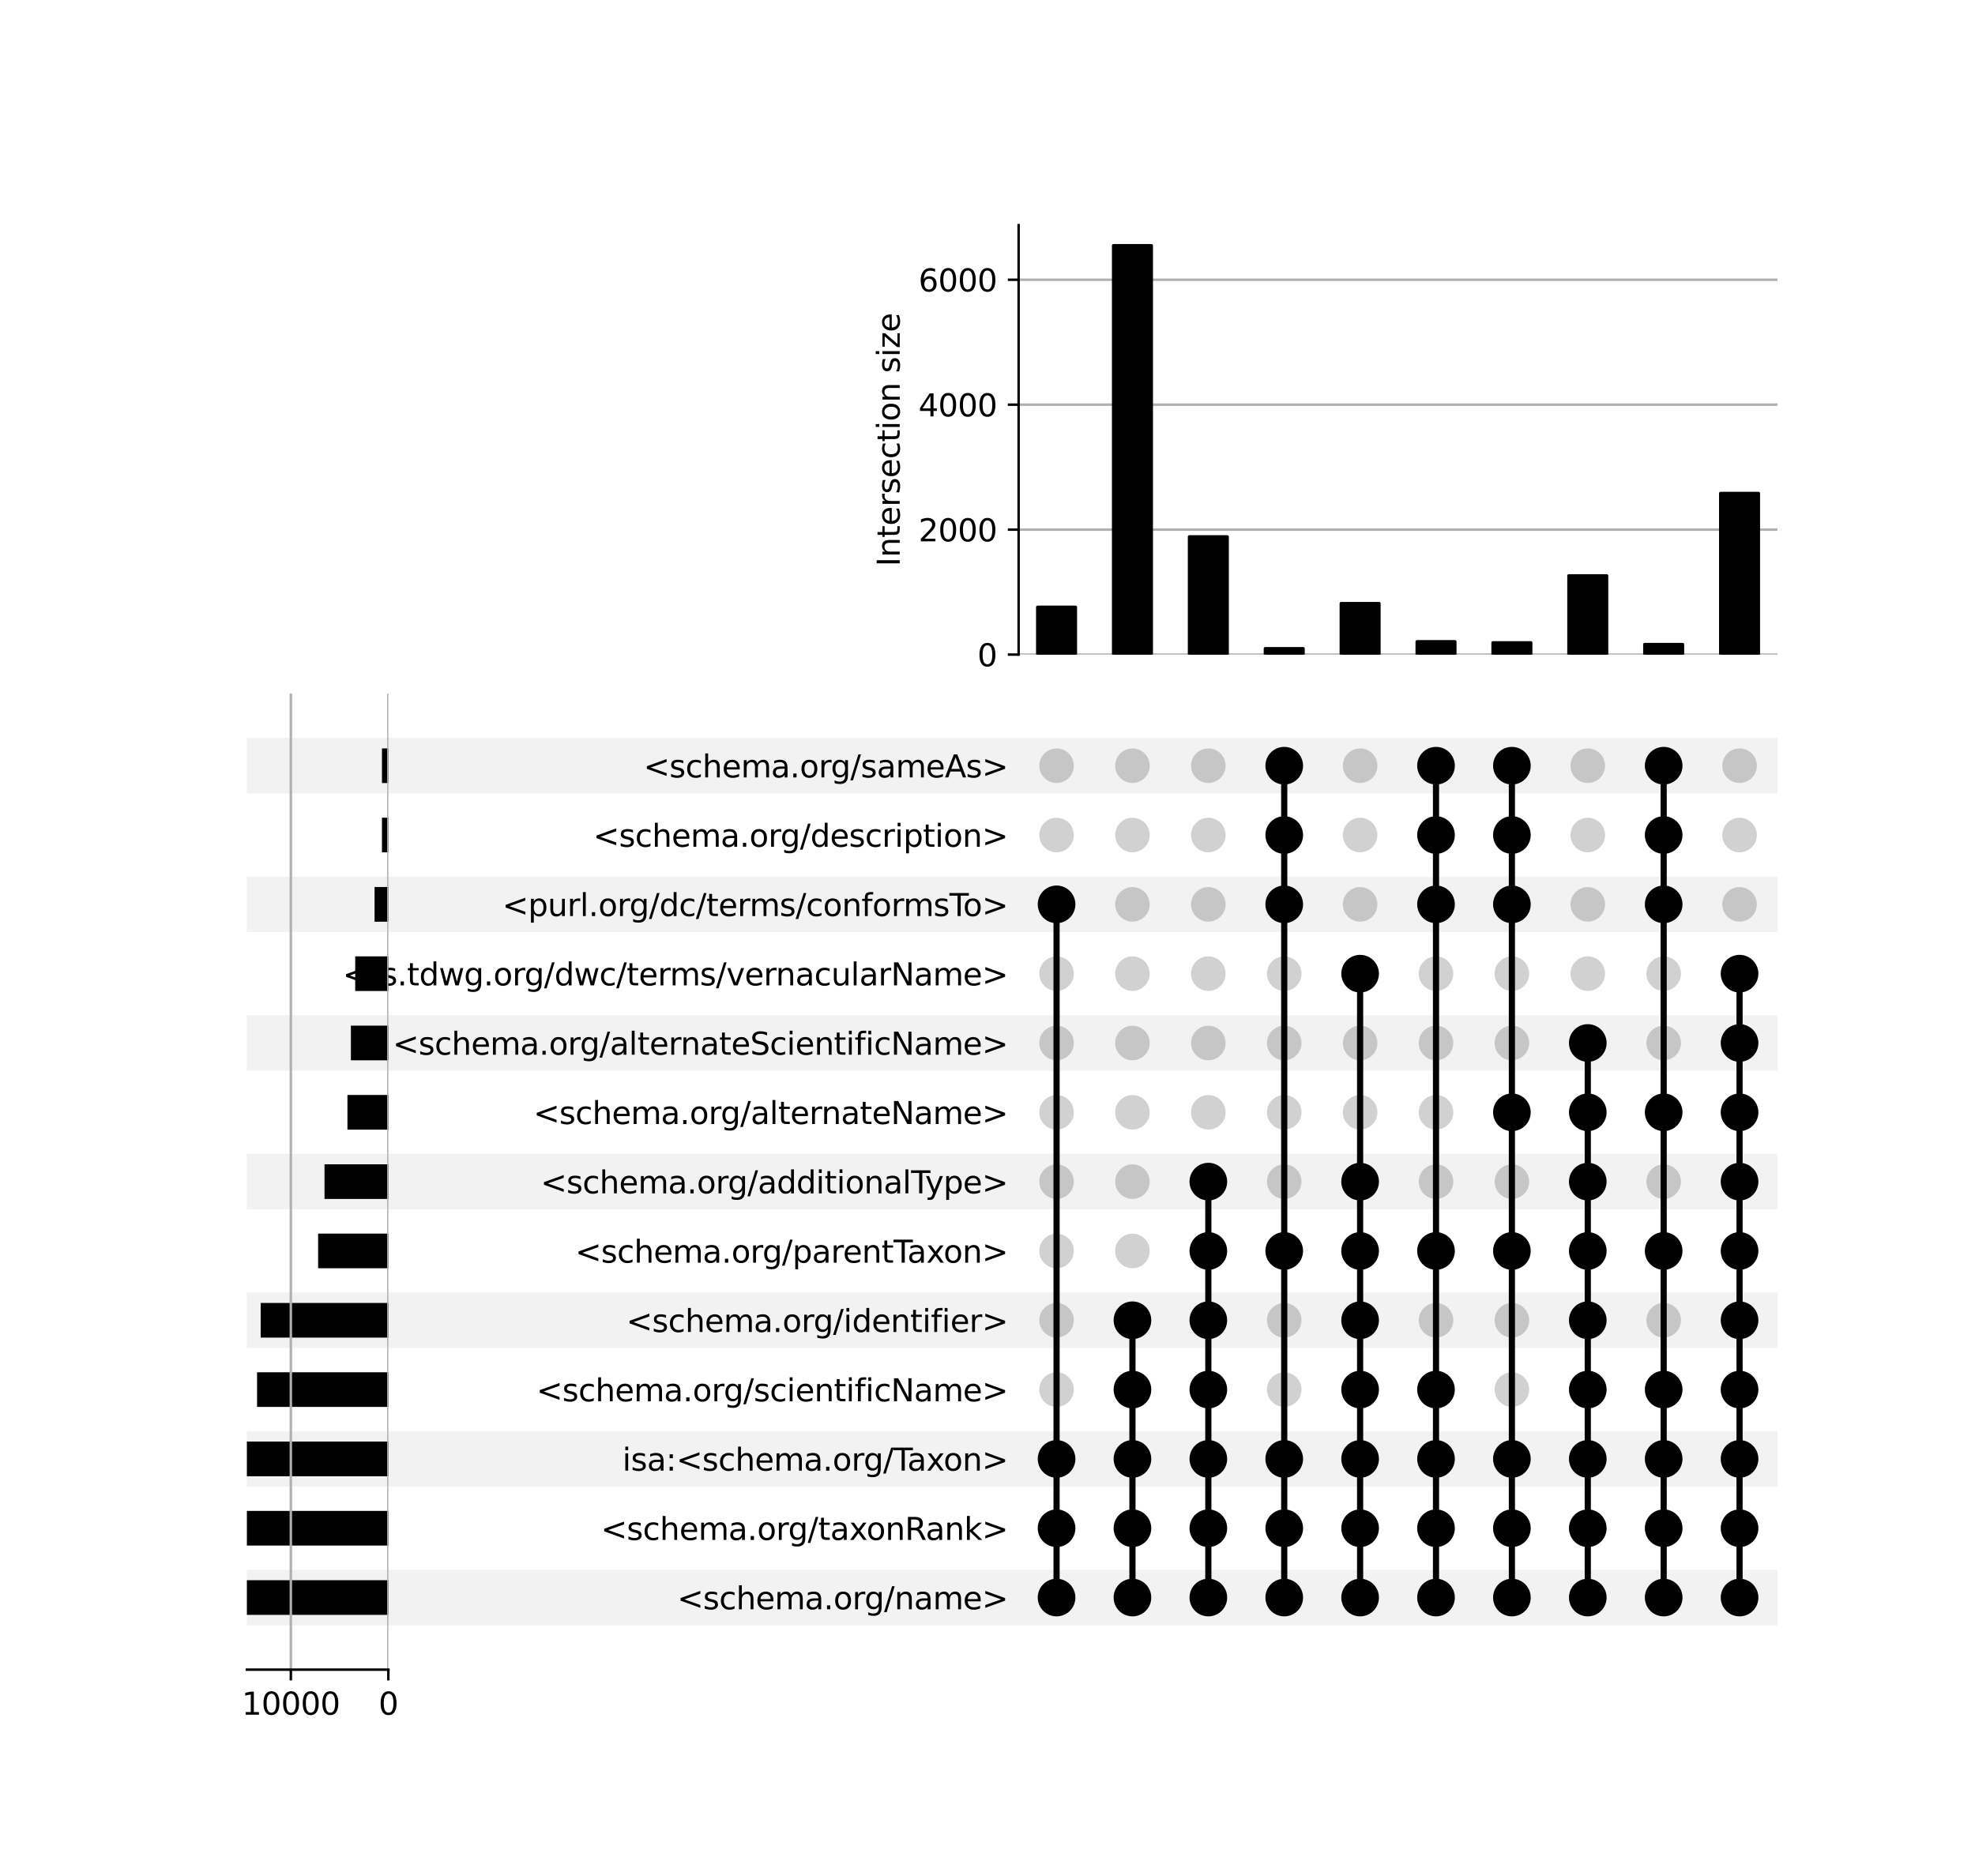 <?xml version="1.0" encoding="utf-8" standalone="no"?>
<!DOCTYPE svg PUBLIC "-//W3C//DTD SVG 1.1//EN"
  "http://www.w3.org/Graphics/SVG/1.1/DTD/svg11.dtd">
<svg xmlns:xlink="http://www.w3.org/1999/xlink" width="640pt" height="608pt" viewBox="0 0 640 608" xmlns="http://www.w3.org/2000/svg" version="1.1">
 <defs>
  <style type="text/css">*{stroke-linejoin: round; stroke-linecap: butt}</style>
 </defs>
 <g id="figure_1">
  <g id="patch_1">
   <path d="M 0 608 
L 640 608 
L 640 0 
L 0 0 
z
" style="fill: #ffffff"/>
  </g>
  <g id="axes_1">
   <g id="patch_2">
    <path d="M 80 526.742 
L 576 526.742 
L 576 508.769 
L 80 508.769 
z
" clip-path="url(#pf327baf878)" style="fill-opacity: 0.051"/>
   </g>
   <g id="patch_3">
    <path d="M 80 481.809 
L 576 481.809 
L 576 463.836 
L 80 463.836 
z
" clip-path="url(#pf327baf878)" style="fill-opacity: 0.051"/>
   </g>
   <g id="patch_4">
    <path d="M 80 436.877 
L 576 436.877 
L 576 418.904 
L 80 418.904 
z
" clip-path="url(#pf327baf878)" style="fill-opacity: 0.051"/>
   </g>
   <g id="patch_5">
    <path d="M 80 391.944 
L 576 391.944 
L 576 373.971 
L 80 373.971 
z
" clip-path="url(#pf327baf878)" style="fill-opacity: 0.051"/>
   </g>
   <g id="patch_6">
    <path d="M 80 347.012 
L 576 347.012 
L 576 329.039 
L 80 329.039 
z
" clip-path="url(#pf327baf878)" style="fill-opacity: 0.051"/>
   </g>
   <g id="patch_7">
    <path d="M 80 302.079 
L 576 302.079 
L 576 284.106 
L 80 284.106 
z
" clip-path="url(#pf327baf878)" style="fill-opacity: 0.051"/>
   </g>
   <g id="patch_8">
    <path d="M 80 257.147 
L 576 257.147 
L 576 239.174 
L 80 239.174 
z
" clip-path="url(#pf327baf878)" style="fill-opacity: 0.051"/>
   </g>
   <g id="matplotlib.axis_1"/>
   <g id="matplotlib.axis_2">
    <g id="ytick_1"/>
    <g id="ytick_2"/>
    <g id="ytick_3"/>
    <g id="ytick_4"/>
    <g id="ytick_5"/>
    <g id="ytick_6"/>
    <g id="ytick_7"/>
    <g id="ytick_8"/>
    <g id="ytick_9"/>
    <g id="ytick_10"/>
    <g id="ytick_11"/>
    <g id="ytick_12"/>
    <g id="ytick_13"/>
   </g>
  </g>
  <g id="axes_2">
   <g id="matplotlib.axis_3">
    <g id="ytick_14">
     <g id="line2d_1"/>
     <g id="text_1">
      <!-- &lt;schema.org/name&gt; -->
      <g transform="translate(219.448 521.554) scale(0.1 -0.1)">
       <defs>
        <path id="DejaVuSans-3c" d="M 4684 3150 
L 1459 2003 
L 4684 863 
L 4684 294 
L 678 1747 
L 678 2266 
L 4684 3719 
L 4684 3150 
z
" transform="scale(0.016)"/>
        <path id="DejaVuSans-73" d="M 2834 3397 
L 2834 2853 
Q 2591 2978 2328 3040 
Q 2066 3103 1784 3103 
Q 1356 3103 1142 2972 
Q 928 2841 928 2578 
Q 928 2378 1081 2264 
Q 1234 2150 1697 2047 
L 1894 2003 
Q 2506 1872 2764 1633 
Q 3022 1394 3022 966 
Q 3022 478 2636 193 
Q 2250 -91 1575 -91 
Q 1294 -91 989 -36 
Q 684 19 347 128 
L 347 722 
Q 666 556 975 473 
Q 1284 391 1588 391 
Q 1994 391 2212 530 
Q 2431 669 2431 922 
Q 2431 1156 2273 1281 
Q 2116 1406 1581 1522 
L 1381 1569 
Q 847 1681 609 1914 
Q 372 2147 372 2553 
Q 372 3047 722 3315 
Q 1072 3584 1716 3584 
Q 2034 3584 2315 3537 
Q 2597 3491 2834 3397 
z
" transform="scale(0.016)"/>
        <path id="DejaVuSans-63" d="M 3122 3366 
L 3122 2828 
Q 2878 2963 2633 3030 
Q 2388 3097 2138 3097 
Q 1578 3097 1268 2742 
Q 959 2388 959 1747 
Q 959 1106 1268 751 
Q 1578 397 2138 397 
Q 2388 397 2633 464 
Q 2878 531 3122 666 
L 3122 134 
Q 2881 22 2623 -34 
Q 2366 -91 2075 -91 
Q 1284 -91 818 406 
Q 353 903 353 1747 
Q 353 2603 823 3093 
Q 1294 3584 2113 3584 
Q 2378 3584 2631 3529 
Q 2884 3475 3122 3366 
z
" transform="scale(0.016)"/>
        <path id="DejaVuSans-68" d="M 3513 2113 
L 3513 0 
L 2938 0 
L 2938 2094 
Q 2938 2591 2744 2837 
Q 2550 3084 2163 3084 
Q 1697 3084 1428 2787 
Q 1159 2491 1159 1978 
L 1159 0 
L 581 0 
L 581 4863 
L 1159 4863 
L 1159 2956 
Q 1366 3272 1645 3428 
Q 1925 3584 2291 3584 
Q 2894 3584 3203 3211 
Q 3513 2838 3513 2113 
z
" transform="scale(0.016)"/>
        <path id="DejaVuSans-65" d="M 3597 1894 
L 3597 1613 
L 953 1613 
Q 991 1019 1311 708 
Q 1631 397 2203 397 
Q 2534 397 2845 478 
Q 3156 559 3463 722 
L 3463 178 
Q 3153 47 2828 -22 
Q 2503 -91 2169 -91 
Q 1331 -91 842 396 
Q 353 884 353 1716 
Q 353 2575 817 3079 
Q 1281 3584 2069 3584 
Q 2775 3584 3186 3129 
Q 3597 2675 3597 1894 
z
M 3022 2063 
Q 3016 2534 2758 2815 
Q 2500 3097 2075 3097 
Q 1594 3097 1305 2825 
Q 1016 2553 972 2059 
L 3022 2063 
z
" transform="scale(0.016)"/>
        <path id="DejaVuSans-6d" d="M 3328 2828 
Q 3544 3216 3844 3400 
Q 4144 3584 4550 3584 
Q 5097 3584 5394 3201 
Q 5691 2819 5691 2113 
L 5691 0 
L 5113 0 
L 5113 2094 
Q 5113 2597 4934 2840 
Q 4756 3084 4391 3084 
Q 3944 3084 3684 2787 
Q 3425 2491 3425 1978 
L 3425 0 
L 2847 0 
L 2847 2094 
Q 2847 2600 2669 2842 
Q 2491 3084 2119 3084 
Q 1678 3084 1418 2786 
Q 1159 2488 1159 1978 
L 1159 0 
L 581 0 
L 581 3500 
L 1159 3500 
L 1159 2956 
Q 1356 3278 1631 3431 
Q 1906 3584 2284 3584 
Q 2666 3584 2933 3390 
Q 3200 3197 3328 2828 
z
" transform="scale(0.016)"/>
        <path id="DejaVuSans-61" d="M 2194 1759 
Q 1497 1759 1228 1600 
Q 959 1441 959 1056 
Q 959 750 1161 570 
Q 1363 391 1709 391 
Q 2188 391 2477 730 
Q 2766 1069 2766 1631 
L 2766 1759 
L 2194 1759 
z
M 3341 1997 
L 3341 0 
L 2766 0 
L 2766 531 
Q 2569 213 2275 61 
Q 1981 -91 1556 -91 
Q 1019 -91 701 211 
Q 384 513 384 1019 
Q 384 1609 779 1909 
Q 1175 2209 1959 2209 
L 2766 2209 
L 2766 2266 
Q 2766 2663 2505 2880 
Q 2244 3097 1772 3097 
Q 1472 3097 1187 3025 
Q 903 2953 641 2809 
L 641 3341 
Q 956 3463 1253 3523 
Q 1550 3584 1831 3584 
Q 2591 3584 2966 3190 
Q 3341 2797 3341 1997 
z
" transform="scale(0.016)"/>
        <path id="DejaVuSans-2e" d="M 684 794 
L 1344 794 
L 1344 0 
L 684 0 
L 684 794 
z
" transform="scale(0.016)"/>
        <path id="DejaVuSans-6f" d="M 1959 3097 
Q 1497 3097 1228 2736 
Q 959 2375 959 1747 
Q 959 1119 1226 758 
Q 1494 397 1959 397 
Q 2419 397 2687 759 
Q 2956 1122 2956 1747 
Q 2956 2369 2687 2733 
Q 2419 3097 1959 3097 
z
M 1959 3584 
Q 2709 3584 3137 3096 
Q 3566 2609 3566 1747 
Q 3566 888 3137 398 
Q 2709 -91 1959 -91 
Q 1206 -91 779 398 
Q 353 888 353 1747 
Q 353 2609 779 3096 
Q 1206 3584 1959 3584 
z
" transform="scale(0.016)"/>
        <path id="DejaVuSans-72" d="M 2631 2963 
Q 2534 3019 2420 3045 
Q 2306 3072 2169 3072 
Q 1681 3072 1420 2755 
Q 1159 2438 1159 1844 
L 1159 0 
L 581 0 
L 581 3500 
L 1159 3500 
L 1159 2956 
Q 1341 3275 1631 3429 
Q 1922 3584 2338 3584 
Q 2397 3584 2469 3576 
Q 2541 3569 2628 3553 
L 2631 2963 
z
" transform="scale(0.016)"/>
        <path id="DejaVuSans-67" d="M 2906 1791 
Q 2906 2416 2648 2759 
Q 2391 3103 1925 3103 
Q 1463 3103 1205 2759 
Q 947 2416 947 1791 
Q 947 1169 1205 825 
Q 1463 481 1925 481 
Q 2391 481 2648 825 
Q 2906 1169 2906 1791 
z
M 3481 434 
Q 3481 -459 3084 -895 
Q 2688 -1331 1869 -1331 
Q 1566 -1331 1297 -1286 
Q 1028 -1241 775 -1147 
L 775 -588 
Q 1028 -725 1275 -790 
Q 1522 -856 1778 -856 
Q 2344 -856 2625 -561 
Q 2906 -266 2906 331 
L 2906 616 
Q 2728 306 2450 153 
Q 2172 0 1784 0 
Q 1141 0 747 490 
Q 353 981 353 1791 
Q 353 2603 747 3093 
Q 1141 3584 1784 3584 
Q 2172 3584 2450 3431 
Q 2728 3278 2906 2969 
L 2906 3500 
L 3481 3500 
L 3481 434 
z
" transform="scale(0.016)"/>
        <path id="DejaVuSans-2f" d="M 1625 4666 
L 2156 4666 
L 531 -594 
L 0 -594 
L 1625 4666 
z
" transform="scale(0.016)"/>
        <path id="DejaVuSans-6e" d="M 3513 2113 
L 3513 0 
L 2938 0 
L 2938 2094 
Q 2938 2591 2744 2837 
Q 2550 3084 2163 3084 
Q 1697 3084 1428 2787 
Q 1159 2491 1159 1978 
L 1159 0 
L 581 0 
L 581 3500 
L 1159 3500 
L 1159 2956 
Q 1366 3272 1645 3428 
Q 1925 3584 2291 3584 
Q 2894 3584 3203 3211 
Q 3513 2838 3513 2113 
z
" transform="scale(0.016)"/>
        <path id="DejaVuSans-3e" d="M 678 3150 
L 678 3719 
L 4684 2266 
L 4684 1747 
L 678 294 
L 678 863 
L 3897 2003 
L 678 3150 
z
" transform="scale(0.016)"/>
       </defs>
       <use xlink:href="#DejaVuSans-3c"/>
       <use xlink:href="#DejaVuSans-73" x="83.789"/>
       <use xlink:href="#DejaVuSans-63" x="135.889"/>
       <use xlink:href="#DejaVuSans-68" x="190.869"/>
       <use xlink:href="#DejaVuSans-65" x="254.248"/>
       <use xlink:href="#DejaVuSans-6d" x="315.771"/>
       <use xlink:href="#DejaVuSans-61" x="413.184"/>
       <use xlink:href="#DejaVuSans-2e" x="474.463"/>
       <use xlink:href="#DejaVuSans-6f" x="506.25"/>
       <use xlink:href="#DejaVuSans-72" x="567.432"/>
       <use xlink:href="#DejaVuSans-67" x="606.795"/>
       <use xlink:href="#DejaVuSans-2f" x="670.271"/>
       <use xlink:href="#DejaVuSans-6e" x="703.963"/>
       <use xlink:href="#DejaVuSans-61" x="767.342"/>
       <use xlink:href="#DejaVuSans-6d" x="828.621"/>
       <use xlink:href="#DejaVuSans-65" x="926.033"/>
       <use xlink:href="#DejaVuSans-3e" x="987.557"/>
      </g>
     </g>
    </g>
    <g id="ytick_15">
     <g id="line2d_2"/>
     <g id="text_2">
      <!-- &lt;schema.org/taxonRank&gt; -->
      <g transform="translate(194.717 499.088) scale(0.1 -0.1)">
       <defs>
        <path id="DejaVuSans-74" d="M 1172 4494 
L 1172 3500 
L 2356 3500 
L 2356 3053 
L 1172 3053 
L 1172 1153 
Q 1172 725 1289 603 
Q 1406 481 1766 481 
L 2356 481 
L 2356 0 
L 1766 0 
Q 1100 0 847 248 
Q 594 497 594 1153 
L 594 3053 
L 172 3053 
L 172 3500 
L 594 3500 
L 594 4494 
L 1172 4494 
z
" transform="scale(0.016)"/>
        <path id="DejaVuSans-78" d="M 3513 3500 
L 2247 1797 
L 3578 0 
L 2900 0 
L 1881 1375 
L 863 0 
L 184 0 
L 1544 1831 
L 300 3500 
L 978 3500 
L 1906 2253 
L 2834 3500 
L 3513 3500 
z
" transform="scale(0.016)"/>
        <path id="DejaVuSans-52" d="M 2841 2188 
Q 3044 2119 3236 1894 
Q 3428 1669 3622 1275 
L 4263 0 
L 3584 0 
L 2988 1197 
Q 2756 1666 2539 1819 
Q 2322 1972 1947 1972 
L 1259 1972 
L 1259 0 
L 628 0 
L 628 4666 
L 2053 4666 
Q 2853 4666 3247 4331 
Q 3641 3997 3641 3322 
Q 3641 2881 3436 2590 
Q 3231 2300 2841 2188 
z
M 1259 4147 
L 1259 2491 
L 2053 2491 
Q 2509 2491 2742 2702 
Q 2975 2913 2975 3322 
Q 2975 3731 2742 3939 
Q 2509 4147 2053 4147 
L 1259 4147 
z
" transform="scale(0.016)"/>
        <path id="DejaVuSans-6b" d="M 581 4863 
L 1159 4863 
L 1159 1991 
L 2875 3500 
L 3609 3500 
L 1753 1863 
L 3688 0 
L 2938 0 
L 1159 1709 
L 1159 0 
L 581 0 
L 581 4863 
z
" transform="scale(0.016)"/>
       </defs>
       <use xlink:href="#DejaVuSans-3c"/>
       <use xlink:href="#DejaVuSans-73" x="83.789"/>
       <use xlink:href="#DejaVuSans-63" x="135.889"/>
       <use xlink:href="#DejaVuSans-68" x="190.869"/>
       <use xlink:href="#DejaVuSans-65" x="254.248"/>
       <use xlink:href="#DejaVuSans-6d" x="315.771"/>
       <use xlink:href="#DejaVuSans-61" x="413.184"/>
       <use xlink:href="#DejaVuSans-2e" x="474.463"/>
       <use xlink:href="#DejaVuSans-6f" x="506.25"/>
       <use xlink:href="#DejaVuSans-72" x="567.432"/>
       <use xlink:href="#DejaVuSans-67" x="606.795"/>
       <use xlink:href="#DejaVuSans-2f" x="670.271"/>
       <use xlink:href="#DejaVuSans-74" x="703.963"/>
       <use xlink:href="#DejaVuSans-61" x="743.172"/>
       <use xlink:href="#DejaVuSans-78" x="804.451"/>
       <use xlink:href="#DejaVuSans-6f" x="860.506"/>
       <use xlink:href="#DejaVuSans-6e" x="921.688"/>
       <use xlink:href="#DejaVuSans-52" x="985.066"/>
       <use xlink:href="#DejaVuSans-61" x="1052.299"/>
       <use xlink:href="#DejaVuSans-6e" x="1113.578"/>
       <use xlink:href="#DejaVuSans-6b" x="1176.957"/>
       <use xlink:href="#DejaVuSans-3e" x="1234.867"/>
      </g>
     </g>
    </g>
    <g id="ytick_16">
     <g id="line2d_3"/>
     <g id="text_3">
      <!-- isa:&lt;schema.org/Taxon&gt; -->
      <g transform="translate(201.675 476.622) scale(0.1 -0.1)">
       <defs>
        <path id="DejaVuSans-69" d="M 603 3500 
L 1178 3500 
L 1178 0 
L 603 0 
L 603 3500 
z
M 603 4863 
L 1178 4863 
L 1178 4134 
L 603 4134 
L 603 4863 
z
" transform="scale(0.016)"/>
        <path id="DejaVuSans-3a" d="M 750 794 
L 1409 794 
L 1409 0 
L 750 0 
L 750 794 
z
M 750 3309 
L 1409 3309 
L 1409 2516 
L 750 2516 
L 750 3309 
z
" transform="scale(0.016)"/>
        <path id="DejaVuSans-54" d="M -19 4666 
L 3928 4666 
L 3928 4134 
L 2272 4134 
L 2272 0 
L 1638 0 
L 1638 4134 
L -19 4134 
L -19 4666 
z
" transform="scale(0.016)"/>
       </defs>
       <use xlink:href="#DejaVuSans-69"/>
       <use xlink:href="#DejaVuSans-73" x="27.783"/>
       <use xlink:href="#DejaVuSans-61" x="79.883"/>
       <use xlink:href="#DejaVuSans-3a" x="141.162"/>
       <use xlink:href="#DejaVuSans-3c" x="174.854"/>
       <use xlink:href="#DejaVuSans-73" x="258.643"/>
       <use xlink:href="#DejaVuSans-63" x="310.742"/>
       <use xlink:href="#DejaVuSans-68" x="365.723"/>
       <use xlink:href="#DejaVuSans-65" x="429.102"/>
       <use xlink:href="#DejaVuSans-6d" x="490.625"/>
       <use xlink:href="#DejaVuSans-61" x="588.037"/>
       <use xlink:href="#DejaVuSans-2e" x="649.316"/>
       <use xlink:href="#DejaVuSans-6f" x="681.104"/>
       <use xlink:href="#DejaVuSans-72" x="742.285"/>
       <use xlink:href="#DejaVuSans-67" x="781.648"/>
       <use xlink:href="#DejaVuSans-2f" x="845.125"/>
       <use xlink:href="#DejaVuSans-54" x="878.816"/>
       <use xlink:href="#DejaVuSans-61" x="923.4"/>
       <use xlink:href="#DejaVuSans-78" x="984.68"/>
       <use xlink:href="#DejaVuSans-6f" x="1040.734"/>
       <use xlink:href="#DejaVuSans-6e" x="1101.916"/>
       <use xlink:href="#DejaVuSans-3e" x="1165.295"/>
      </g>
     </g>
    </g>
    <g id="ytick_17">
     <g id="line2d_4"/>
     <g id="text_4">
      <!-- &lt;schema.org/scientificName&gt; -->
      <g transform="translate(173.832 454.156) scale(0.1 -0.1)">
       <defs>
        <path id="DejaVuSans-66" d="M 2375 4863 
L 2375 4384 
L 1825 4384 
Q 1516 4384 1395 4259 
Q 1275 4134 1275 3809 
L 1275 3500 
L 2222 3500 
L 2222 3053 
L 1275 3053 
L 1275 0 
L 697 0 
L 697 3053 
L 147 3053 
L 147 3500 
L 697 3500 
L 697 3744 
Q 697 4328 969 4595 
Q 1241 4863 1831 4863 
L 2375 4863 
z
" transform="scale(0.016)"/>
        <path id="DejaVuSans-4e" d="M 628 4666 
L 1478 4666 
L 3547 763 
L 3547 4666 
L 4159 4666 
L 4159 0 
L 3309 0 
L 1241 3903 
L 1241 0 
L 628 0 
L 628 4666 
z
" transform="scale(0.016)"/>
       </defs>
       <use xlink:href="#DejaVuSans-3c"/>
       <use xlink:href="#DejaVuSans-73" x="83.789"/>
       <use xlink:href="#DejaVuSans-63" x="135.889"/>
       <use xlink:href="#DejaVuSans-68" x="190.869"/>
       <use xlink:href="#DejaVuSans-65" x="254.248"/>
       <use xlink:href="#DejaVuSans-6d" x="315.771"/>
       <use xlink:href="#DejaVuSans-61" x="413.184"/>
       <use xlink:href="#DejaVuSans-2e" x="474.463"/>
       <use xlink:href="#DejaVuSans-6f" x="506.25"/>
       <use xlink:href="#DejaVuSans-72" x="567.432"/>
       <use xlink:href="#DejaVuSans-67" x="606.795"/>
       <use xlink:href="#DejaVuSans-2f" x="670.271"/>
       <use xlink:href="#DejaVuSans-73" x="703.963"/>
       <use xlink:href="#DejaVuSans-63" x="756.062"/>
       <use xlink:href="#DejaVuSans-69" x="811.043"/>
       <use xlink:href="#DejaVuSans-65" x="838.826"/>
       <use xlink:href="#DejaVuSans-6e" x="900.35"/>
       <use xlink:href="#DejaVuSans-74" x="963.729"/>
       <use xlink:href="#DejaVuSans-69" x="1002.938"/>
       <use xlink:href="#DejaVuSans-66" x="1030.721"/>
       <use xlink:href="#DejaVuSans-69" x="1065.926"/>
       <use xlink:href="#DejaVuSans-63" x="1093.709"/>
       <use xlink:href="#DejaVuSans-4e" x="1148.689"/>
       <use xlink:href="#DejaVuSans-61" x="1223.494"/>
       <use xlink:href="#DejaVuSans-6d" x="1284.773"/>
       <use xlink:href="#DejaVuSans-65" x="1382.186"/>
       <use xlink:href="#DejaVuSans-3e" x="1443.709"/>
      </g>
     </g>
    </g>
    <g id="ytick_18">
     <g id="line2d_5"/>
     <g id="text_5">
      <!-- &lt;schema.org/identifier&gt; -->
      <g transform="translate(202.929 431.689) scale(0.1 -0.1)">
       <defs>
        <path id="DejaVuSans-64" d="M 2906 2969 
L 2906 4863 
L 3481 4863 
L 3481 0 
L 2906 0 
L 2906 525 
Q 2725 213 2448 61 
Q 2172 -91 1784 -91 
Q 1150 -91 751 415 
Q 353 922 353 1747 
Q 353 2572 751 3078 
Q 1150 3584 1784 3584 
Q 2172 3584 2448 3432 
Q 2725 3281 2906 2969 
z
M 947 1747 
Q 947 1113 1208 752 
Q 1469 391 1925 391 
Q 2381 391 2643 752 
Q 2906 1113 2906 1747 
Q 2906 2381 2643 2742 
Q 2381 3103 1925 3103 
Q 1469 3103 1208 2742 
Q 947 2381 947 1747 
z
" transform="scale(0.016)"/>
       </defs>
       <use xlink:href="#DejaVuSans-3c"/>
       <use xlink:href="#DejaVuSans-73" x="83.789"/>
       <use xlink:href="#DejaVuSans-63" x="135.889"/>
       <use xlink:href="#DejaVuSans-68" x="190.869"/>
       <use xlink:href="#DejaVuSans-65" x="254.248"/>
       <use xlink:href="#DejaVuSans-6d" x="315.771"/>
       <use xlink:href="#DejaVuSans-61" x="413.184"/>
       <use xlink:href="#DejaVuSans-2e" x="474.463"/>
       <use xlink:href="#DejaVuSans-6f" x="506.25"/>
       <use xlink:href="#DejaVuSans-72" x="567.432"/>
       <use xlink:href="#DejaVuSans-67" x="606.795"/>
       <use xlink:href="#DejaVuSans-2f" x="670.271"/>
       <use xlink:href="#DejaVuSans-69" x="703.963"/>
       <use xlink:href="#DejaVuSans-64" x="731.746"/>
       <use xlink:href="#DejaVuSans-65" x="795.223"/>
       <use xlink:href="#DejaVuSans-6e" x="856.746"/>
       <use xlink:href="#DejaVuSans-74" x="920.125"/>
       <use xlink:href="#DejaVuSans-69" x="959.334"/>
       <use xlink:href="#DejaVuSans-66" x="987.117"/>
       <use xlink:href="#DejaVuSans-69" x="1022.322"/>
       <use xlink:href="#DejaVuSans-65" x="1050.105"/>
       <use xlink:href="#DejaVuSans-72" x="1111.629"/>
       <use xlink:href="#DejaVuSans-3e" x="1152.742"/>
      </g>
     </g>
    </g>
    <g id="ytick_19">
     <g id="line2d_6"/>
     <g id="text_6">
      <!-- &lt;schema.org/parentTaxon&gt; -->
      <g transform="translate(186.386 409.223) scale(0.1 -0.1)">
       <defs>
        <path id="DejaVuSans-70" d="M 1159 525 
L 1159 -1331 
L 581 -1331 
L 581 3500 
L 1159 3500 
L 1159 2969 
Q 1341 3281 1617 3432 
Q 1894 3584 2278 3584 
Q 2916 3584 3314 3078 
Q 3713 2572 3713 1747 
Q 3713 922 3314 415 
Q 2916 -91 2278 -91 
Q 1894 -91 1617 61 
Q 1341 213 1159 525 
z
M 3116 1747 
Q 3116 2381 2855 2742 
Q 2594 3103 2138 3103 
Q 1681 3103 1420 2742 
Q 1159 2381 1159 1747 
Q 1159 1113 1420 752 
Q 1681 391 2138 391 
Q 2594 391 2855 752 
Q 3116 1113 3116 1747 
z
" transform="scale(0.016)"/>
       </defs>
       <use xlink:href="#DejaVuSans-3c"/>
       <use xlink:href="#DejaVuSans-73" x="83.789"/>
       <use xlink:href="#DejaVuSans-63" x="135.889"/>
       <use xlink:href="#DejaVuSans-68" x="190.869"/>
       <use xlink:href="#DejaVuSans-65" x="254.248"/>
       <use xlink:href="#DejaVuSans-6d" x="315.771"/>
       <use xlink:href="#DejaVuSans-61" x="413.184"/>
       <use xlink:href="#DejaVuSans-2e" x="474.463"/>
       <use xlink:href="#DejaVuSans-6f" x="506.25"/>
       <use xlink:href="#DejaVuSans-72" x="567.432"/>
       <use xlink:href="#DejaVuSans-67" x="606.795"/>
       <use xlink:href="#DejaVuSans-2f" x="670.271"/>
       <use xlink:href="#DejaVuSans-70" x="703.963"/>
       <use xlink:href="#DejaVuSans-61" x="767.439"/>
       <use xlink:href="#DejaVuSans-72" x="828.719"/>
       <use xlink:href="#DejaVuSans-65" x="867.582"/>
       <use xlink:href="#DejaVuSans-6e" x="929.105"/>
       <use xlink:href="#DejaVuSans-74" x="992.484"/>
       <use xlink:href="#DejaVuSans-54" x="1031.693"/>
       <use xlink:href="#DejaVuSans-61" x="1076.277"/>
       <use xlink:href="#DejaVuSans-78" x="1137.557"/>
       <use xlink:href="#DejaVuSans-6f" x="1193.611"/>
       <use xlink:href="#DejaVuSans-6e" x="1254.793"/>
       <use xlink:href="#DejaVuSans-3e" x="1318.172"/>
      </g>
     </g>
    </g>
    <g id="ytick_20">
     <g id="line2d_7"/>
     <g id="text_7">
      <!-- &lt;schema.org/additionalType&gt; -->
      <g transform="translate(175.178 386.757) scale(0.1 -0.1)">
       <defs>
        <path id="DejaVuSans-6c" d="M 603 4863 
L 1178 4863 
L 1178 0 
L 603 0 
L 603 4863 
z
" transform="scale(0.016)"/>
        <path id="DejaVuSans-79" d="M 2059 -325 
Q 1816 -950 1584 -1140 
Q 1353 -1331 966 -1331 
L 506 -1331 
L 506 -850 
L 844 -850 
Q 1081 -850 1212 -737 
Q 1344 -625 1503 -206 
L 1606 56 
L 191 3500 
L 800 3500 
L 1894 763 
L 2988 3500 
L 3597 3500 
L 2059 -325 
z
" transform="scale(0.016)"/>
       </defs>
       <use xlink:href="#DejaVuSans-3c"/>
       <use xlink:href="#DejaVuSans-73" x="83.789"/>
       <use xlink:href="#DejaVuSans-63" x="135.889"/>
       <use xlink:href="#DejaVuSans-68" x="190.869"/>
       <use xlink:href="#DejaVuSans-65" x="254.248"/>
       <use xlink:href="#DejaVuSans-6d" x="315.771"/>
       <use xlink:href="#DejaVuSans-61" x="413.184"/>
       <use xlink:href="#DejaVuSans-2e" x="474.463"/>
       <use xlink:href="#DejaVuSans-6f" x="506.25"/>
       <use xlink:href="#DejaVuSans-72" x="567.432"/>
       <use xlink:href="#DejaVuSans-67" x="606.795"/>
       <use xlink:href="#DejaVuSans-2f" x="670.271"/>
       <use xlink:href="#DejaVuSans-61" x="703.963"/>
       <use xlink:href="#DejaVuSans-64" x="765.242"/>
       <use xlink:href="#DejaVuSans-64" x="828.719"/>
       <use xlink:href="#DejaVuSans-69" x="892.195"/>
       <use xlink:href="#DejaVuSans-74" x="919.979"/>
       <use xlink:href="#DejaVuSans-69" x="959.188"/>
       <use xlink:href="#DejaVuSans-6f" x="986.971"/>
       <use xlink:href="#DejaVuSans-6e" x="1048.152"/>
       <use xlink:href="#DejaVuSans-61" x="1111.531"/>
       <use xlink:href="#DejaVuSans-6c" x="1172.811"/>
       <use xlink:href="#DejaVuSans-54" x="1200.594"/>
       <use xlink:href="#DejaVuSans-79" x="1246.053"/>
       <use xlink:href="#DejaVuSans-70" x="1305.232"/>
       <use xlink:href="#DejaVuSans-65" x="1368.709"/>
       <use xlink:href="#DejaVuSans-3e" x="1430.232"/>
      </g>
     </g>
    </g>
    <g id="ytick_21">
     <g id="line2d_8"/>
     <g id="text_8">
      <!-- &lt;schema.org/alternateName&gt; -->
      <g transform="translate(172.85 364.291) scale(0.1 -0.1)">
       <use xlink:href="#DejaVuSans-3c"/>
       <use xlink:href="#DejaVuSans-73" x="83.789"/>
       <use xlink:href="#DejaVuSans-63" x="135.889"/>
       <use xlink:href="#DejaVuSans-68" x="190.869"/>
       <use xlink:href="#DejaVuSans-65" x="254.248"/>
       <use xlink:href="#DejaVuSans-6d" x="315.771"/>
       <use xlink:href="#DejaVuSans-61" x="413.184"/>
       <use xlink:href="#DejaVuSans-2e" x="474.463"/>
       <use xlink:href="#DejaVuSans-6f" x="506.25"/>
       <use xlink:href="#DejaVuSans-72" x="567.432"/>
       <use xlink:href="#DejaVuSans-67" x="606.795"/>
       <use xlink:href="#DejaVuSans-2f" x="670.271"/>
       <use xlink:href="#DejaVuSans-61" x="703.963"/>
       <use xlink:href="#DejaVuSans-6c" x="765.242"/>
       <use xlink:href="#DejaVuSans-74" x="793.025"/>
       <use xlink:href="#DejaVuSans-65" x="832.234"/>
       <use xlink:href="#DejaVuSans-72" x="893.758"/>
       <use xlink:href="#DejaVuSans-6e" x="933.121"/>
       <use xlink:href="#DejaVuSans-61" x="996.5"/>
       <use xlink:href="#DejaVuSans-74" x="1057.779"/>
       <use xlink:href="#DejaVuSans-65" x="1096.988"/>
       <use xlink:href="#DejaVuSans-4e" x="1158.512"/>
       <use xlink:href="#DejaVuSans-61" x="1233.316"/>
       <use xlink:href="#DejaVuSans-6d" x="1294.596"/>
       <use xlink:href="#DejaVuSans-65" x="1392.008"/>
       <use xlink:href="#DejaVuSans-3e" x="1453.531"/>
      </g>
     </g>
    </g>
    <g id="ytick_22">
     <g id="line2d_9"/>
     <g id="text_9">
      <!-- &lt;schema.org/alternateScientificName&gt; -->
      <g transform="translate(127.239 341.825) scale(0.1 -0.1)">
       <defs>
        <path id="DejaVuSans-53" d="M 3425 4513 
L 3425 3897 
Q 3066 4069 2747 4153 
Q 2428 4238 2131 4238 
Q 1616 4238 1336 4038 
Q 1056 3838 1056 3469 
Q 1056 3159 1242 3001 
Q 1428 2844 1947 2747 
L 2328 2669 
Q 3034 2534 3370 2195 
Q 3706 1856 3706 1288 
Q 3706 609 3251 259 
Q 2797 -91 1919 -91 
Q 1588 -91 1214 -16 
Q 841 59 441 206 
L 441 856 
Q 825 641 1194 531 
Q 1563 422 1919 422 
Q 2459 422 2753 634 
Q 3047 847 3047 1241 
Q 3047 1584 2836 1778 
Q 2625 1972 2144 2069 
L 1759 2144 
Q 1053 2284 737 2584 
Q 422 2884 422 3419 
Q 422 4038 858 4394 
Q 1294 4750 2059 4750 
Q 2388 4750 2728 4690 
Q 3069 4631 3425 4513 
z
" transform="scale(0.016)"/>
       </defs>
       <use xlink:href="#DejaVuSans-3c"/>
       <use xlink:href="#DejaVuSans-73" x="83.789"/>
       <use xlink:href="#DejaVuSans-63" x="135.889"/>
       <use xlink:href="#DejaVuSans-68" x="190.869"/>
       <use xlink:href="#DejaVuSans-65" x="254.248"/>
       <use xlink:href="#DejaVuSans-6d" x="315.771"/>
       <use xlink:href="#DejaVuSans-61" x="413.184"/>
       <use xlink:href="#DejaVuSans-2e" x="474.463"/>
       <use xlink:href="#DejaVuSans-6f" x="506.25"/>
       <use xlink:href="#DejaVuSans-72" x="567.432"/>
       <use xlink:href="#DejaVuSans-67" x="606.795"/>
       <use xlink:href="#DejaVuSans-2f" x="670.271"/>
       <use xlink:href="#DejaVuSans-61" x="703.963"/>
       <use xlink:href="#DejaVuSans-6c" x="765.242"/>
       <use xlink:href="#DejaVuSans-74" x="793.025"/>
       <use xlink:href="#DejaVuSans-65" x="832.234"/>
       <use xlink:href="#DejaVuSans-72" x="893.758"/>
       <use xlink:href="#DejaVuSans-6e" x="933.121"/>
       <use xlink:href="#DejaVuSans-61" x="996.5"/>
       <use xlink:href="#DejaVuSans-74" x="1057.779"/>
       <use xlink:href="#DejaVuSans-65" x="1096.988"/>
       <use xlink:href="#DejaVuSans-53" x="1158.512"/>
       <use xlink:href="#DejaVuSans-63" x="1221.988"/>
       <use xlink:href="#DejaVuSans-69" x="1276.969"/>
       <use xlink:href="#DejaVuSans-65" x="1304.752"/>
       <use xlink:href="#DejaVuSans-6e" x="1366.275"/>
       <use xlink:href="#DejaVuSans-74" x="1429.654"/>
       <use xlink:href="#DejaVuSans-69" x="1468.863"/>
       <use xlink:href="#DejaVuSans-66" x="1496.646"/>
       <use xlink:href="#DejaVuSans-69" x="1531.852"/>
       <use xlink:href="#DejaVuSans-63" x="1559.635"/>
       <use xlink:href="#DejaVuSans-4e" x="1614.615"/>
       <use xlink:href="#DejaVuSans-61" x="1689.42"/>
       <use xlink:href="#DejaVuSans-6d" x="1750.699"/>
       <use xlink:href="#DejaVuSans-65" x="1848.111"/>
       <use xlink:href="#DejaVuSans-3e" x="1909.635"/>
      </g>
     </g>
    </g>
    <g id="ytick_23">
     <g id="line2d_10"/>
     <g id="text_10">
      <!-- &lt;rs.tdwg.org/dwc/terms/vernacularName&gt; -->
      <g transform="translate(111.029 319.358) scale(0.1 -0.1)">
       <defs>
        <path id="DejaVuSans-77" d="M 269 3500 
L 844 3500 
L 1563 769 
L 2278 3500 
L 2956 3500 
L 3675 769 
L 4391 3500 
L 4966 3500 
L 4050 0 
L 3372 0 
L 2619 2869 
L 1863 0 
L 1184 0 
L 269 3500 
z
" transform="scale(0.016)"/>
        <path id="DejaVuSans-76" d="M 191 3500 
L 800 3500 
L 1894 563 
L 2988 3500 
L 3597 3500 
L 2284 0 
L 1503 0 
L 191 3500 
z
" transform="scale(0.016)"/>
        <path id="DejaVuSans-75" d="M 544 1381 
L 544 3500 
L 1119 3500 
L 1119 1403 
Q 1119 906 1312 657 
Q 1506 409 1894 409 
Q 2359 409 2629 706 
Q 2900 1003 2900 1516 
L 2900 3500 
L 3475 3500 
L 3475 0 
L 2900 0 
L 2900 538 
Q 2691 219 2414 64 
Q 2138 -91 1772 -91 
Q 1169 -91 856 284 
Q 544 659 544 1381 
z
M 1991 3584 
L 1991 3584 
z
" transform="scale(0.016)"/>
       </defs>
       <use xlink:href="#DejaVuSans-3c"/>
       <use xlink:href="#DejaVuSans-72" x="83.789"/>
       <use xlink:href="#DejaVuSans-73" x="124.902"/>
       <use xlink:href="#DejaVuSans-2e" x="177.002"/>
       <use xlink:href="#DejaVuSans-74" x="208.789"/>
       <use xlink:href="#DejaVuSans-64" x="247.998"/>
       <use xlink:href="#DejaVuSans-77" x="311.475"/>
       <use xlink:href="#DejaVuSans-67" x="393.262"/>
       <use xlink:href="#DejaVuSans-2e" x="456.738"/>
       <use xlink:href="#DejaVuSans-6f" x="488.525"/>
       <use xlink:href="#DejaVuSans-72" x="549.707"/>
       <use xlink:href="#DejaVuSans-67" x="589.07"/>
       <use xlink:href="#DejaVuSans-2f" x="652.547"/>
       <use xlink:href="#DejaVuSans-64" x="686.238"/>
       <use xlink:href="#DejaVuSans-77" x="749.715"/>
       <use xlink:href="#DejaVuSans-63" x="831.502"/>
       <use xlink:href="#DejaVuSans-2f" x="886.482"/>
       <use xlink:href="#DejaVuSans-74" x="920.174"/>
       <use xlink:href="#DejaVuSans-65" x="959.383"/>
       <use xlink:href="#DejaVuSans-72" x="1020.906"/>
       <use xlink:href="#DejaVuSans-6d" x="1060.27"/>
       <use xlink:href="#DejaVuSans-73" x="1157.682"/>
       <use xlink:href="#DejaVuSans-2f" x="1209.781"/>
       <use xlink:href="#DejaVuSans-76" x="1243.473"/>
       <use xlink:href="#DejaVuSans-65" x="1302.652"/>
       <use xlink:href="#DejaVuSans-72" x="1364.176"/>
       <use xlink:href="#DejaVuSans-6e" x="1403.539"/>
       <use xlink:href="#DejaVuSans-61" x="1466.918"/>
       <use xlink:href="#DejaVuSans-63" x="1528.197"/>
       <use xlink:href="#DejaVuSans-75" x="1583.178"/>
       <use xlink:href="#DejaVuSans-6c" x="1646.557"/>
       <use xlink:href="#DejaVuSans-61" x="1674.34"/>
       <use xlink:href="#DejaVuSans-72" x="1735.619"/>
       <use xlink:href="#DejaVuSans-4e" x="1776.732"/>
       <use xlink:href="#DejaVuSans-61" x="1851.537"/>
       <use xlink:href="#DejaVuSans-6d" x="1912.816"/>
       <use xlink:href="#DejaVuSans-65" x="2010.229"/>
       <use xlink:href="#DejaVuSans-3e" x="2071.752"/>
      </g>
     </g>
    </g>
    <g id="ytick_24">
     <g id="line2d_11"/>
     <g id="text_11">
      <!-- &lt;purl.org/dc/terms/conformsTo&gt; -->
      <g transform="translate(162.75 296.892) scale(0.1 -0.1)">
       <use xlink:href="#DejaVuSans-3c"/>
       <use xlink:href="#DejaVuSans-70" x="83.789"/>
       <use xlink:href="#DejaVuSans-75" x="147.266"/>
       <use xlink:href="#DejaVuSans-72" x="210.645"/>
       <use xlink:href="#DejaVuSans-6c" x="251.758"/>
       <use xlink:href="#DejaVuSans-2e" x="279.541"/>
       <use xlink:href="#DejaVuSans-6f" x="311.328"/>
       <use xlink:href="#DejaVuSans-72" x="372.51"/>
       <use xlink:href="#DejaVuSans-67" x="411.873"/>
       <use xlink:href="#DejaVuSans-2f" x="475.35"/>
       <use xlink:href="#DejaVuSans-64" x="509.041"/>
       <use xlink:href="#DejaVuSans-63" x="572.518"/>
       <use xlink:href="#DejaVuSans-2f" x="627.498"/>
       <use xlink:href="#DejaVuSans-74" x="661.189"/>
       <use xlink:href="#DejaVuSans-65" x="700.398"/>
       <use xlink:href="#DejaVuSans-72" x="761.922"/>
       <use xlink:href="#DejaVuSans-6d" x="801.285"/>
       <use xlink:href="#DejaVuSans-73" x="898.697"/>
       <use xlink:href="#DejaVuSans-2f" x="950.797"/>
       <use xlink:href="#DejaVuSans-63" x="984.488"/>
       <use xlink:href="#DejaVuSans-6f" x="1039.469"/>
       <use xlink:href="#DejaVuSans-6e" x="1100.65"/>
       <use xlink:href="#DejaVuSans-66" x="1164.029"/>
       <use xlink:href="#DejaVuSans-6f" x="1199.234"/>
       <use xlink:href="#DejaVuSans-72" x="1260.416"/>
       <use xlink:href="#DejaVuSans-6d" x="1299.779"/>
       <use xlink:href="#DejaVuSans-73" x="1397.191"/>
       <use xlink:href="#DejaVuSans-54" x="1449.291"/>
       <use xlink:href="#DejaVuSans-6f" x="1493.375"/>
       <use xlink:href="#DejaVuSans-3e" x="1554.557"/>
      </g>
     </g>
    </g>
    <g id="ytick_25">
     <g id="line2d_12"/>
     <g id="text_12">
      <!-- &lt;schema.org/description&gt; -->
      <g transform="translate(192.206 274.426) scale(0.1 -0.1)">
       <use xlink:href="#DejaVuSans-3c"/>
       <use xlink:href="#DejaVuSans-73" x="83.789"/>
       <use xlink:href="#DejaVuSans-63" x="135.889"/>
       <use xlink:href="#DejaVuSans-68" x="190.869"/>
       <use xlink:href="#DejaVuSans-65" x="254.248"/>
       <use xlink:href="#DejaVuSans-6d" x="315.771"/>
       <use xlink:href="#DejaVuSans-61" x="413.184"/>
       <use xlink:href="#DejaVuSans-2e" x="474.463"/>
       <use xlink:href="#DejaVuSans-6f" x="506.25"/>
       <use xlink:href="#DejaVuSans-72" x="567.432"/>
       <use xlink:href="#DejaVuSans-67" x="606.795"/>
       <use xlink:href="#DejaVuSans-2f" x="670.271"/>
       <use xlink:href="#DejaVuSans-64" x="703.963"/>
       <use xlink:href="#DejaVuSans-65" x="767.439"/>
       <use xlink:href="#DejaVuSans-73" x="828.963"/>
       <use xlink:href="#DejaVuSans-63" x="881.062"/>
       <use xlink:href="#DejaVuSans-72" x="936.043"/>
       <use xlink:href="#DejaVuSans-69" x="977.156"/>
       <use xlink:href="#DejaVuSans-70" x="1004.939"/>
       <use xlink:href="#DejaVuSans-74" x="1068.416"/>
       <use xlink:href="#DejaVuSans-69" x="1107.625"/>
       <use xlink:href="#DejaVuSans-6f" x="1135.408"/>
       <use xlink:href="#DejaVuSans-6e" x="1196.59"/>
       <use xlink:href="#DejaVuSans-3e" x="1259.969"/>
      </g>
     </g>
    </g>
    <g id="ytick_26">
     <g id="line2d_13"/>
     <g id="text_13">
      <!-- &lt;schema.org/sameAs&gt; -->
      <g transform="translate(208.526 251.96) scale(0.1 -0.1)">
       <defs>
        <path id="DejaVuSans-41" d="M 2188 4044 
L 1331 1722 
L 3047 1722 
L 2188 4044 
z
M 1831 4666 
L 2547 4666 
L 4325 0 
L 3669 0 
L 3244 1197 
L 1141 1197 
L 716 0 
L 50 0 
L 1831 4666 
z
" transform="scale(0.016)"/>
       </defs>
       <use xlink:href="#DejaVuSans-3c"/>
       <use xlink:href="#DejaVuSans-73" x="83.789"/>
       <use xlink:href="#DejaVuSans-63" x="135.889"/>
       <use xlink:href="#DejaVuSans-68" x="190.869"/>
       <use xlink:href="#DejaVuSans-65" x="254.248"/>
       <use xlink:href="#DejaVuSans-6d" x="315.771"/>
       <use xlink:href="#DejaVuSans-61" x="413.184"/>
       <use xlink:href="#DejaVuSans-2e" x="474.463"/>
       <use xlink:href="#DejaVuSans-6f" x="506.25"/>
       <use xlink:href="#DejaVuSans-72" x="567.432"/>
       <use xlink:href="#DejaVuSans-67" x="606.795"/>
       <use xlink:href="#DejaVuSans-2f" x="670.271"/>
       <use xlink:href="#DejaVuSans-73" x="703.963"/>
       <use xlink:href="#DejaVuSans-61" x="756.062"/>
       <use xlink:href="#DejaVuSans-6d" x="817.342"/>
       <use xlink:href="#DejaVuSans-65" x="914.754"/>
       <use xlink:href="#DejaVuSans-41" x="976.277"/>
       <use xlink:href="#DejaVuSans-73" x="1044.686"/>
       <use xlink:href="#DejaVuSans-3e" x="1096.785"/>
      </g>
     </g>
    </g>
   </g>
   <g id="LineCollection_1">
    <path d="M 342.38 517.755 
L 342.38 293.093 
" clip-path="url(#p9bec344f73)" style="fill: none; stroke: #000000; stroke-width: 2"/>
    <path d="M 366.971 517.755 
L 366.971 427.89 
" clip-path="url(#p9bec344f73)" style="fill: none; stroke: #000000; stroke-width: 2"/>
    <path d="M 391.563 517.755 
L 391.563 382.958 
" clip-path="url(#p9bec344f73)" style="fill: none; stroke: #000000; stroke-width: 2"/>
    <path d="M 416.155 517.755 
L 416.155 248.161 
" clip-path="url(#p9bec344f73)" style="fill: none; stroke: #000000; stroke-width: 2"/>
    <path d="M 440.746 517.755 
L 440.746 315.559 
" clip-path="url(#p9bec344f73)" style="fill: none; stroke: #000000; stroke-width: 2"/>
    <path d="M 465.338 517.755 
L 465.338 248.161 
" clip-path="url(#p9bec344f73)" style="fill: none; stroke: #000000; stroke-width: 2"/>
    <path d="M 489.929 517.755 
L 489.929 248.161 
" clip-path="url(#p9bec344f73)" style="fill: none; stroke: #000000; stroke-width: 2"/>
    <path d="M 514.521 517.755 
L 514.521 338.025 
" clip-path="url(#p9bec344f73)" style="fill: none; stroke: #000000; stroke-width: 2"/>
    <path d="M 539.113 517.755 
L 539.113 248.161 
" clip-path="url(#p9bec344f73)" style="fill: none; stroke: #000000; stroke-width: 2"/>
    <path d="M 563.704 517.755 
L 563.704 315.559 
" clip-path="url(#p9bec344f73)" style="fill: none; stroke: #000000; stroke-width: 2"/>
   </g>
   <g id="PathCollection_1">
    <defs>
     <path id="C0_0_8e19daa378" d="M 0 5.6 
C 1.485 5.6 2.91 5.01 3.96 3.96 
C 5.01 2.91 5.6 1.485 5.6 -0 
C 5.6 -1.485 5.01 -2.91 3.96 -3.96 
C 2.91 -5.01 1.485 -5.6 0 -5.6 
C -1.485 -5.6 -2.91 -5.01 -3.96 -3.96 
C -5.01 -2.91 -5.6 -1.485 -5.6 0 
C -5.6 1.485 -5.01 2.91 -3.96 3.96 
C -2.91 5.01 -1.485 5.6 0 5.6 
z
"/>
    </defs>
    <g clip-path="url(#p9bec344f73)">
     <use xlink:href="#C0_0_8e19daa378" x="342.38" y="517.755" style="stroke: #000000"/>
    </g>
    <g clip-path="url(#p9bec344f73)">
     <use xlink:href="#C0_0_8e19daa378" x="342.38" y="495.289" style="stroke: #000000"/>
    </g>
    <g clip-path="url(#p9bec344f73)">
     <use xlink:href="#C0_0_8e19daa378" x="342.38" y="472.823" style="stroke: #000000"/>
    </g>
    <g clip-path="url(#p9bec344f73)">
     <use xlink:href="#C0_0_8e19daa378" x="342.38" y="450.356" style="fill-opacity: 0.18"/>
    </g>
    <g clip-path="url(#p9bec344f73)">
     <use xlink:href="#C0_0_8e19daa378" x="342.38" y="427.89" style="fill-opacity: 0.18"/>
    </g>
    <g clip-path="url(#p9bec344f73)">
     <use xlink:href="#C0_0_8e19daa378" x="342.38" y="405.424" style="fill-opacity: 0.18"/>
    </g>
    <g clip-path="url(#p9bec344f73)">
     <use xlink:href="#C0_0_8e19daa378" x="342.38" y="382.958" style="fill-opacity: 0.18"/>
    </g>
    <g clip-path="url(#p9bec344f73)">
     <use xlink:href="#C0_0_8e19daa378" x="342.38" y="360.492" style="fill-opacity: 0.18"/>
    </g>
    <g clip-path="url(#p9bec344f73)">
     <use xlink:href="#C0_0_8e19daa378" x="342.38" y="338.025" style="fill-opacity: 0.18"/>
    </g>
    <g clip-path="url(#p9bec344f73)">
     <use xlink:href="#C0_0_8e19daa378" x="342.38" y="315.559" style="fill-opacity: 0.18"/>
    </g>
    <g clip-path="url(#p9bec344f73)">
     <use xlink:href="#C0_0_8e19daa378" x="342.38" y="293.093" style="stroke: #000000"/>
    </g>
    <g clip-path="url(#p9bec344f73)">
     <use xlink:href="#C0_0_8e19daa378" x="342.38" y="270.627" style="fill-opacity: 0.18"/>
    </g>
    <g clip-path="url(#p9bec344f73)">
     <use xlink:href="#C0_0_8e19daa378" x="342.38" y="248.161" style="fill-opacity: 0.18"/>
    </g>
    <g clip-path="url(#p9bec344f73)">
     <use xlink:href="#C0_0_8e19daa378" x="366.971" y="517.755" style="stroke: #000000"/>
    </g>
    <g clip-path="url(#p9bec344f73)">
     <use xlink:href="#C0_0_8e19daa378" x="366.971" y="495.289" style="stroke: #000000"/>
    </g>
    <g clip-path="url(#p9bec344f73)">
     <use xlink:href="#C0_0_8e19daa378" x="366.971" y="472.823" style="stroke: #000000"/>
    </g>
    <g clip-path="url(#p9bec344f73)">
     <use xlink:href="#C0_0_8e19daa378" x="366.971" y="450.356" style="stroke: #000000"/>
    </g>
    <g clip-path="url(#p9bec344f73)">
     <use xlink:href="#C0_0_8e19daa378" x="366.971" y="427.89" style="stroke: #000000"/>
    </g>
    <g clip-path="url(#p9bec344f73)">
     <use xlink:href="#C0_0_8e19daa378" x="366.971" y="405.424" style="fill-opacity: 0.18"/>
    </g>
    <g clip-path="url(#p9bec344f73)">
     <use xlink:href="#C0_0_8e19daa378" x="366.971" y="382.958" style="fill-opacity: 0.18"/>
    </g>
    <g clip-path="url(#p9bec344f73)">
     <use xlink:href="#C0_0_8e19daa378" x="366.971" y="360.492" style="fill-opacity: 0.18"/>
    </g>
    <g clip-path="url(#p9bec344f73)">
     <use xlink:href="#C0_0_8e19daa378" x="366.971" y="338.025" style="fill-opacity: 0.18"/>
    </g>
    <g clip-path="url(#p9bec344f73)">
     <use xlink:href="#C0_0_8e19daa378" x="366.971" y="315.559" style="fill-opacity: 0.18"/>
    </g>
    <g clip-path="url(#p9bec344f73)">
     <use xlink:href="#C0_0_8e19daa378" x="366.971" y="293.093" style="fill-opacity: 0.18"/>
    </g>
    <g clip-path="url(#p9bec344f73)">
     <use xlink:href="#C0_0_8e19daa378" x="366.971" y="270.627" style="fill-opacity: 0.18"/>
    </g>
    <g clip-path="url(#p9bec344f73)">
     <use xlink:href="#C0_0_8e19daa378" x="366.971" y="248.161" style="fill-opacity: 0.18"/>
    </g>
    <g clip-path="url(#p9bec344f73)">
     <use xlink:href="#C0_0_8e19daa378" x="391.563" y="517.755" style="stroke: #000000"/>
    </g>
    <g clip-path="url(#p9bec344f73)">
     <use xlink:href="#C0_0_8e19daa378" x="391.563" y="495.289" style="stroke: #000000"/>
    </g>
    <g clip-path="url(#p9bec344f73)">
     <use xlink:href="#C0_0_8e19daa378" x="391.563" y="472.823" style="stroke: #000000"/>
    </g>
    <g clip-path="url(#p9bec344f73)">
     <use xlink:href="#C0_0_8e19daa378" x="391.563" y="450.356" style="stroke: #000000"/>
    </g>
    <g clip-path="url(#p9bec344f73)">
     <use xlink:href="#C0_0_8e19daa378" x="391.563" y="427.89" style="stroke: #000000"/>
    </g>
    <g clip-path="url(#p9bec344f73)">
     <use xlink:href="#C0_0_8e19daa378" x="391.563" y="405.424" style="stroke: #000000"/>
    </g>
    <g clip-path="url(#p9bec344f73)">
     <use xlink:href="#C0_0_8e19daa378" x="391.563" y="382.958" style="stroke: #000000"/>
    </g>
    <g clip-path="url(#p9bec344f73)">
     <use xlink:href="#C0_0_8e19daa378" x="391.563" y="360.492" style="fill-opacity: 0.18"/>
    </g>
    <g clip-path="url(#p9bec344f73)">
     <use xlink:href="#C0_0_8e19daa378" x="391.563" y="338.025" style="fill-opacity: 0.18"/>
    </g>
    <g clip-path="url(#p9bec344f73)">
     <use xlink:href="#C0_0_8e19daa378" x="391.563" y="315.559" style="fill-opacity: 0.18"/>
    </g>
    <g clip-path="url(#p9bec344f73)">
     <use xlink:href="#C0_0_8e19daa378" x="391.563" y="293.093" style="fill-opacity: 0.18"/>
    </g>
    <g clip-path="url(#p9bec344f73)">
     <use xlink:href="#C0_0_8e19daa378" x="391.563" y="270.627" style="fill-opacity: 0.18"/>
    </g>
    <g clip-path="url(#p9bec344f73)">
     <use xlink:href="#C0_0_8e19daa378" x="391.563" y="248.161" style="fill-opacity: 0.18"/>
    </g>
    <g clip-path="url(#p9bec344f73)">
     <use xlink:href="#C0_0_8e19daa378" x="416.155" y="517.755" style="stroke: #000000"/>
    </g>
    <g clip-path="url(#p9bec344f73)">
     <use xlink:href="#C0_0_8e19daa378" x="416.155" y="495.289" style="stroke: #000000"/>
    </g>
    <g clip-path="url(#p9bec344f73)">
     <use xlink:href="#C0_0_8e19daa378" x="416.155" y="472.823" style="stroke: #000000"/>
    </g>
    <g clip-path="url(#p9bec344f73)">
     <use xlink:href="#C0_0_8e19daa378" x="416.155" y="450.356" style="fill-opacity: 0.18"/>
    </g>
    <g clip-path="url(#p9bec344f73)">
     <use xlink:href="#C0_0_8e19daa378" x="416.155" y="427.89" style="fill-opacity: 0.18"/>
    </g>
    <g clip-path="url(#p9bec344f73)">
     <use xlink:href="#C0_0_8e19daa378" x="416.155" y="405.424" style="stroke: #000000"/>
    </g>
    <g clip-path="url(#p9bec344f73)">
     <use xlink:href="#C0_0_8e19daa378" x="416.155" y="382.958" style="fill-opacity: 0.18"/>
    </g>
    <g clip-path="url(#p9bec344f73)">
     <use xlink:href="#C0_0_8e19daa378" x="416.155" y="360.492" style="fill-opacity: 0.18"/>
    </g>
    <g clip-path="url(#p9bec344f73)">
     <use xlink:href="#C0_0_8e19daa378" x="416.155" y="338.025" style="fill-opacity: 0.18"/>
    </g>
    <g clip-path="url(#p9bec344f73)">
     <use xlink:href="#C0_0_8e19daa378" x="416.155" y="315.559" style="fill-opacity: 0.18"/>
    </g>
    <g clip-path="url(#p9bec344f73)">
     <use xlink:href="#C0_0_8e19daa378" x="416.155" y="293.093" style="stroke: #000000"/>
    </g>
    <g clip-path="url(#p9bec344f73)">
     <use xlink:href="#C0_0_8e19daa378" x="416.155" y="270.627" style="stroke: #000000"/>
    </g>
    <g clip-path="url(#p9bec344f73)">
     <use xlink:href="#C0_0_8e19daa378" x="416.155" y="248.161" style="stroke: #000000"/>
    </g>
    <g clip-path="url(#p9bec344f73)">
     <use xlink:href="#C0_0_8e19daa378" x="440.746" y="517.755" style="stroke: #000000"/>
    </g>
    <g clip-path="url(#p9bec344f73)">
     <use xlink:href="#C0_0_8e19daa378" x="440.746" y="495.289" style="stroke: #000000"/>
    </g>
    <g clip-path="url(#p9bec344f73)">
     <use xlink:href="#C0_0_8e19daa378" x="440.746" y="472.823" style="stroke: #000000"/>
    </g>
    <g clip-path="url(#p9bec344f73)">
     <use xlink:href="#C0_0_8e19daa378" x="440.746" y="450.356" style="stroke: #000000"/>
    </g>
    <g clip-path="url(#p9bec344f73)">
     <use xlink:href="#C0_0_8e19daa378" x="440.746" y="427.89" style="stroke: #000000"/>
    </g>
    <g clip-path="url(#p9bec344f73)">
     <use xlink:href="#C0_0_8e19daa378" x="440.746" y="405.424" style="stroke: #000000"/>
    </g>
    <g clip-path="url(#p9bec344f73)">
     <use xlink:href="#C0_0_8e19daa378" x="440.746" y="382.958" style="stroke: #000000"/>
    </g>
    <g clip-path="url(#p9bec344f73)">
     <use xlink:href="#C0_0_8e19daa378" x="440.746" y="360.492" style="fill-opacity: 0.18"/>
    </g>
    <g clip-path="url(#p9bec344f73)">
     <use xlink:href="#C0_0_8e19daa378" x="440.746" y="338.025" style="fill-opacity: 0.18"/>
    </g>
    <g clip-path="url(#p9bec344f73)">
     <use xlink:href="#C0_0_8e19daa378" x="440.746" y="315.559" style="stroke: #000000"/>
    </g>
    <g clip-path="url(#p9bec344f73)">
     <use xlink:href="#C0_0_8e19daa378" x="440.746" y="293.093" style="fill-opacity: 0.18"/>
    </g>
    <g clip-path="url(#p9bec344f73)">
     <use xlink:href="#C0_0_8e19daa378" x="440.746" y="270.627" style="fill-opacity: 0.18"/>
    </g>
    <g clip-path="url(#p9bec344f73)">
     <use xlink:href="#C0_0_8e19daa378" x="440.746" y="248.161" style="fill-opacity: 0.18"/>
    </g>
    <g clip-path="url(#p9bec344f73)">
     <use xlink:href="#C0_0_8e19daa378" x="465.338" y="517.755" style="stroke: #000000"/>
    </g>
    <g clip-path="url(#p9bec344f73)">
     <use xlink:href="#C0_0_8e19daa378" x="465.338" y="495.289" style="stroke: #000000"/>
    </g>
    <g clip-path="url(#p9bec344f73)">
     <use xlink:href="#C0_0_8e19daa378" x="465.338" y="472.823" style="stroke: #000000"/>
    </g>
    <g clip-path="url(#p9bec344f73)">
     <use xlink:href="#C0_0_8e19daa378" x="465.338" y="450.356" style="stroke: #000000"/>
    </g>
    <g clip-path="url(#p9bec344f73)">
     <use xlink:href="#C0_0_8e19daa378" x="465.338" y="427.89" style="fill-opacity: 0.18"/>
    </g>
    <g clip-path="url(#p9bec344f73)">
     <use xlink:href="#C0_0_8e19daa378" x="465.338" y="405.424" style="stroke: #000000"/>
    </g>
    <g clip-path="url(#p9bec344f73)">
     <use xlink:href="#C0_0_8e19daa378" x="465.338" y="382.958" style="fill-opacity: 0.18"/>
    </g>
    <g clip-path="url(#p9bec344f73)">
     <use xlink:href="#C0_0_8e19daa378" x="465.338" y="360.492" style="fill-opacity: 0.18"/>
    </g>
    <g clip-path="url(#p9bec344f73)">
     <use xlink:href="#C0_0_8e19daa378" x="465.338" y="338.025" style="fill-opacity: 0.18"/>
    </g>
    <g clip-path="url(#p9bec344f73)">
     <use xlink:href="#C0_0_8e19daa378" x="465.338" y="315.559" style="fill-opacity: 0.18"/>
    </g>
    <g clip-path="url(#p9bec344f73)">
     <use xlink:href="#C0_0_8e19daa378" x="465.338" y="293.093" style="stroke: #000000"/>
    </g>
    <g clip-path="url(#p9bec344f73)">
     <use xlink:href="#C0_0_8e19daa378" x="465.338" y="270.627" style="stroke: #000000"/>
    </g>
    <g clip-path="url(#p9bec344f73)">
     <use xlink:href="#C0_0_8e19daa378" x="465.338" y="248.161" style="stroke: #000000"/>
    </g>
    <g clip-path="url(#p9bec344f73)">
     <use xlink:href="#C0_0_8e19daa378" x="489.929" y="517.755" style="stroke: #000000"/>
    </g>
    <g clip-path="url(#p9bec344f73)">
     <use xlink:href="#C0_0_8e19daa378" x="489.929" y="495.289" style="stroke: #000000"/>
    </g>
    <g clip-path="url(#p9bec344f73)">
     <use xlink:href="#C0_0_8e19daa378" x="489.929" y="472.823" style="stroke: #000000"/>
    </g>
    <g clip-path="url(#p9bec344f73)">
     <use xlink:href="#C0_0_8e19daa378" x="489.929" y="450.356" style="fill-opacity: 0.18"/>
    </g>
    <g clip-path="url(#p9bec344f73)">
     <use xlink:href="#C0_0_8e19daa378" x="489.929" y="427.89" style="fill-opacity: 0.18"/>
    </g>
    <g clip-path="url(#p9bec344f73)">
     <use xlink:href="#C0_0_8e19daa378" x="489.929" y="405.424" style="stroke: #000000"/>
    </g>
    <g clip-path="url(#p9bec344f73)">
     <use xlink:href="#C0_0_8e19daa378" x="489.929" y="382.958" style="fill-opacity: 0.18"/>
    </g>
    <g clip-path="url(#p9bec344f73)">
     <use xlink:href="#C0_0_8e19daa378" x="489.929" y="360.492" style="stroke: #000000"/>
    </g>
    <g clip-path="url(#p9bec344f73)">
     <use xlink:href="#C0_0_8e19daa378" x="489.929" y="338.025" style="fill-opacity: 0.18"/>
    </g>
    <g clip-path="url(#p9bec344f73)">
     <use xlink:href="#C0_0_8e19daa378" x="489.929" y="315.559" style="fill-opacity: 0.18"/>
    </g>
    <g clip-path="url(#p9bec344f73)">
     <use xlink:href="#C0_0_8e19daa378" x="489.929" y="293.093" style="stroke: #000000"/>
    </g>
    <g clip-path="url(#p9bec344f73)">
     <use xlink:href="#C0_0_8e19daa378" x="489.929" y="270.627" style="stroke: #000000"/>
    </g>
    <g clip-path="url(#p9bec344f73)">
     <use xlink:href="#C0_0_8e19daa378" x="489.929" y="248.161" style="stroke: #000000"/>
    </g>
    <g clip-path="url(#p9bec344f73)">
     <use xlink:href="#C0_0_8e19daa378" x="514.521" y="517.755" style="stroke: #000000"/>
    </g>
    <g clip-path="url(#p9bec344f73)">
     <use xlink:href="#C0_0_8e19daa378" x="514.521" y="495.289" style="stroke: #000000"/>
    </g>
    <g clip-path="url(#p9bec344f73)">
     <use xlink:href="#C0_0_8e19daa378" x="514.521" y="472.823" style="stroke: #000000"/>
    </g>
    <g clip-path="url(#p9bec344f73)">
     <use xlink:href="#C0_0_8e19daa378" x="514.521" y="450.356" style="stroke: #000000"/>
    </g>
    <g clip-path="url(#p9bec344f73)">
     <use xlink:href="#C0_0_8e19daa378" x="514.521" y="427.89" style="stroke: #000000"/>
    </g>
    <g clip-path="url(#p9bec344f73)">
     <use xlink:href="#C0_0_8e19daa378" x="514.521" y="405.424" style="stroke: #000000"/>
    </g>
    <g clip-path="url(#p9bec344f73)">
     <use xlink:href="#C0_0_8e19daa378" x="514.521" y="382.958" style="stroke: #000000"/>
    </g>
    <g clip-path="url(#p9bec344f73)">
     <use xlink:href="#C0_0_8e19daa378" x="514.521" y="360.492" style="stroke: #000000"/>
    </g>
    <g clip-path="url(#p9bec344f73)">
     <use xlink:href="#C0_0_8e19daa378" x="514.521" y="338.025" style="stroke: #000000"/>
    </g>
    <g clip-path="url(#p9bec344f73)">
     <use xlink:href="#C0_0_8e19daa378" x="514.521" y="315.559" style="fill-opacity: 0.18"/>
    </g>
    <g clip-path="url(#p9bec344f73)">
     <use xlink:href="#C0_0_8e19daa378" x="514.521" y="293.093" style="fill-opacity: 0.18"/>
    </g>
    <g clip-path="url(#p9bec344f73)">
     <use xlink:href="#C0_0_8e19daa378" x="514.521" y="270.627" style="fill-opacity: 0.18"/>
    </g>
    <g clip-path="url(#p9bec344f73)">
     <use xlink:href="#C0_0_8e19daa378" x="514.521" y="248.161" style="fill-opacity: 0.18"/>
    </g>
    <g clip-path="url(#p9bec344f73)">
     <use xlink:href="#C0_0_8e19daa378" x="539.113" y="517.755" style="stroke: #000000"/>
    </g>
    <g clip-path="url(#p9bec344f73)">
     <use xlink:href="#C0_0_8e19daa378" x="539.113" y="495.289" style="stroke: #000000"/>
    </g>
    <g clip-path="url(#p9bec344f73)">
     <use xlink:href="#C0_0_8e19daa378" x="539.113" y="472.823" style="stroke: #000000"/>
    </g>
    <g clip-path="url(#p9bec344f73)">
     <use xlink:href="#C0_0_8e19daa378" x="539.113" y="450.356" style="stroke: #000000"/>
    </g>
    <g clip-path="url(#p9bec344f73)">
     <use xlink:href="#C0_0_8e19daa378" x="539.113" y="427.89" style="fill-opacity: 0.18"/>
    </g>
    <g clip-path="url(#p9bec344f73)">
     <use xlink:href="#C0_0_8e19daa378" x="539.113" y="405.424" style="stroke: #000000"/>
    </g>
    <g clip-path="url(#p9bec344f73)">
     <use xlink:href="#C0_0_8e19daa378" x="539.113" y="382.958" style="fill-opacity: 0.18"/>
    </g>
    <g clip-path="url(#p9bec344f73)">
     <use xlink:href="#C0_0_8e19daa378" x="539.113" y="360.492" style="stroke: #000000"/>
    </g>
    <g clip-path="url(#p9bec344f73)">
     <use xlink:href="#C0_0_8e19daa378" x="539.113" y="338.025" style="fill-opacity: 0.18"/>
    </g>
    <g clip-path="url(#p9bec344f73)">
     <use xlink:href="#C0_0_8e19daa378" x="539.113" y="315.559" style="fill-opacity: 0.18"/>
    </g>
    <g clip-path="url(#p9bec344f73)">
     <use xlink:href="#C0_0_8e19daa378" x="539.113" y="293.093" style="stroke: #000000"/>
    </g>
    <g clip-path="url(#p9bec344f73)">
     <use xlink:href="#C0_0_8e19daa378" x="539.113" y="270.627" style="stroke: #000000"/>
    </g>
    <g clip-path="url(#p9bec344f73)">
     <use xlink:href="#C0_0_8e19daa378" x="539.113" y="248.161" style="stroke: #000000"/>
    </g>
    <g clip-path="url(#p9bec344f73)">
     <use xlink:href="#C0_0_8e19daa378" x="563.704" y="517.755" style="stroke: #000000"/>
    </g>
    <g clip-path="url(#p9bec344f73)">
     <use xlink:href="#C0_0_8e19daa378" x="563.704" y="495.289" style="stroke: #000000"/>
    </g>
    <g clip-path="url(#p9bec344f73)">
     <use xlink:href="#C0_0_8e19daa378" x="563.704" y="472.823" style="stroke: #000000"/>
    </g>
    <g clip-path="url(#p9bec344f73)">
     <use xlink:href="#C0_0_8e19daa378" x="563.704" y="450.356" style="stroke: #000000"/>
    </g>
    <g clip-path="url(#p9bec344f73)">
     <use xlink:href="#C0_0_8e19daa378" x="563.704" y="427.89" style="stroke: #000000"/>
    </g>
    <g clip-path="url(#p9bec344f73)">
     <use xlink:href="#C0_0_8e19daa378" x="563.704" y="405.424" style="stroke: #000000"/>
    </g>
    <g clip-path="url(#p9bec344f73)">
     <use xlink:href="#C0_0_8e19daa378" x="563.704" y="382.958" style="stroke: #000000"/>
    </g>
    <g clip-path="url(#p9bec344f73)">
     <use xlink:href="#C0_0_8e19daa378" x="563.704" y="360.492" style="stroke: #000000"/>
    </g>
    <g clip-path="url(#p9bec344f73)">
     <use xlink:href="#C0_0_8e19daa378" x="563.704" y="338.025" style="stroke: #000000"/>
    </g>
    <g clip-path="url(#p9bec344f73)">
     <use xlink:href="#C0_0_8e19daa378" x="563.704" y="315.559" style="stroke: #000000"/>
    </g>
    <g clip-path="url(#p9bec344f73)">
     <use xlink:href="#C0_0_8e19daa378" x="563.704" y="293.093" style="fill-opacity: 0.18"/>
    </g>
    <g clip-path="url(#p9bec344f73)">
     <use xlink:href="#C0_0_8e19daa378" x="563.704" y="270.627" style="fill-opacity: 0.18"/>
    </g>
    <g clip-path="url(#p9bec344f73)">
     <use xlink:href="#C0_0_8e19daa378" x="563.704" y="248.161" style="fill-opacity: 0.18"/>
    </g>
   </g>
  </g>
  <g id="axes_3">
   <g id="patch_9">
    <path d="M 125.849 523.372 
L 80 523.372 
L 80 512.139 
L 125.849 512.139 
z
" clip-path="url(#pf523ca5b24)"/>
   </g>
   <g id="patch_10">
    <path d="M 125.849 500.905 
L 80 500.905 
L 80 489.672 
L 125.849 489.672 
z
" clip-path="url(#pf523ca5b24)"/>
   </g>
   <g id="patch_11">
    <path d="M 125.849 478.439 
L 80 478.439 
L 80 467.206 
L 125.849 467.206 
z
" clip-path="url(#pf523ca5b24)"/>
   </g>
   <g id="patch_12">
    <path d="M 125.849 455.973 
L 83.302 455.973 
L 83.302 444.74 
L 125.849 444.74 
z
" clip-path="url(#pf523ca5b24)"/>
   </g>
   <g id="patch_13">
    <path d="M 125.849 433.507 
L 84.471 433.507 
L 84.471 422.274 
L 125.849 422.274 
z
" clip-path="url(#pf523ca5b24)"/>
   </g>
   <g id="patch_14">
    <path d="M 125.849 411.041 
L 103.087 411.041 
L 103.087 399.808 
L 125.849 399.808 
z
" clip-path="url(#pf523ca5b24)"/>
   </g>
   <g id="patch_15">
    <path d="M 125.849 388.574 
L 105.16 388.574 
L 105.16 377.341 
L 125.849 377.341 
z
" clip-path="url(#pf523ca5b24)"/>
   </g>
   <g id="patch_16">
    <path d="M 125.849 366.108 
L 112.589 366.108 
L 112.589 354.875 
L 125.849 354.875 
z
" clip-path="url(#pf523ca5b24)"/>
   </g>
   <g id="patch_17">
    <path d="M 125.849 343.642 
L 113.705 343.642 
L 113.705 332.409 
L 125.849 332.409 
z
" clip-path="url(#pf523ca5b24)"/>
   </g>
   <g id="patch_18">
    <path d="M 125.849 321.176 
L 115.108 321.176 
L 115.108 309.943 
L 125.849 309.943 
z
" clip-path="url(#pf523ca5b24)"/>
   </g>
   <g id="patch_19">
    <path d="M 125.849 298.71 
L 121.377 298.71 
L 121.377 287.476 
L 125.849 287.476 
z
" clip-path="url(#pf523ca5b24)"/>
   </g>
   <g id="patch_20">
    <path d="M 125.849 276.243 
L 123.776 276.243 
L 123.776 265.01 
L 125.849 265.01 
z
" clip-path="url(#pf523ca5b24)"/>
   </g>
   <g id="patch_21">
    <path d="M 125.849 253.777 
L 123.776 253.777 
L 123.776 242.544 
L 125.849 242.544 
z
" clip-path="url(#pf523ca5b24)"/>
   </g>
   <g id="matplotlib.axis_4">
    <g id="xtick_1">
     <g id="line2d_14">
      <path d="M 125.849 541.12 
L 125.849 224.796 
" clip-path="url(#pf523ca5b24)" style="fill: none; stroke: #b0b0b0; stroke-width: 0.8; stroke-linecap: square"/>
     </g>
     <g id="line2d_15">
      <defs>
       <path id="mdde0287109" d="M 0 0 
L 0 3.5 
" style="stroke: #000000; stroke-width: 0.8"/>
      </defs>
      <g>
       <use xlink:href="#mdde0287109" x="125.849" y="541.12" style="stroke: #000000; stroke-width: 0.8"/>
      </g>
     </g>
     <g id="text_14">
      <!-- 0 -->
      <g transform="translate(122.667 555.718) scale(0.1 -0.1)">
       <defs>
        <path id="DejaVuSans-30" d="M 2034 4250 
Q 1547 4250 1301 3770 
Q 1056 3291 1056 2328 
Q 1056 1369 1301 889 
Q 1547 409 2034 409 
Q 2525 409 2770 889 
Q 3016 1369 3016 2328 
Q 3016 3291 2770 3770 
Q 2525 4250 2034 4250 
z
M 2034 4750 
Q 2819 4750 3233 4129 
Q 3647 3509 3647 2328 
Q 3647 1150 3233 529 
Q 2819 -91 2034 -91 
Q 1250 -91 836 529 
Q 422 1150 422 2328 
Q 422 3509 836 4129 
Q 1250 4750 2034 4750 
z
" transform="scale(0.016)"/>
       </defs>
       <use xlink:href="#DejaVuSans-30"/>
      </g>
     </g>
    </g>
    <g id="xtick_2">
     <g id="line2d_16">
      <path d="M 94.249 541.12 
L 94.249 224.796 
" clip-path="url(#pf523ca5b24)" style="fill: none; stroke: #b0b0b0; stroke-width: 0.8; stroke-linecap: square"/>
     </g>
     <g id="line2d_17">
      <g>
       <use xlink:href="#mdde0287109" x="94.249" y="541.12" style="stroke: #000000; stroke-width: 0.8"/>
      </g>
     </g>
     <g id="text_15">
      <!-- 10000 -->
      <g transform="translate(78.342 555.718) scale(0.1 -0.1)">
       <defs>
        <path id="DejaVuSans-31" d="M 794 531 
L 1825 531 
L 1825 4091 
L 703 3866 
L 703 4441 
L 1819 4666 
L 2450 4666 
L 2450 531 
L 3481 531 
L 3481 0 
L 794 0 
L 794 531 
z
" transform="scale(0.016)"/>
       </defs>
       <use xlink:href="#DejaVuSans-31"/>
       <use xlink:href="#DejaVuSans-30" x="63.623"/>
       <use xlink:href="#DejaVuSans-30" x="127.246"/>
       <use xlink:href="#DejaVuSans-30" x="190.869"/>
       <use xlink:href="#DejaVuSans-30" x="254.492"/>
      </g>
     </g>
    </g>
   </g>
   <g id="patch_22">
    <path d="M 80 541.12 
L 125.849 541.12 
" style="fill: none; stroke: #000000; stroke-width: 0.8; stroke-linejoin: miter; stroke-linecap: square"/>
   </g>
  </g>
  <g id="axes_4">
   <g id="patch_23">
    <path d="M 330.084 212.143 
L 576 212.143 
L 576 72.96 
L 330.084 72.96 
z
" style="fill: #ffffff"/>
   </g>
   <g id="matplotlib.axis_5">
    <g id="ytick_27">
     <g id="line2d_18">
      <path d="M 330.084 212.143 
L 576 212.143 
" clip-path="url(#p3560d46eb5)" style="fill: none; stroke: #b0b0b0; stroke-width: 0.8; stroke-linecap: square"/>
     </g>
     <g id="line2d_19">
      <defs>
       <path id="m41b6642f26" d="M 0 0 
L -3.5 0 
" style="stroke: #000000; stroke-width: 0.8"/>
      </defs>
      <g>
       <use xlink:href="#m41b6642f26" x="330.084" y="212.143" style="stroke: #000000; stroke-width: 0.8"/>
      </g>
     </g>
     <g id="text_16">
      <!-- 0 -->
      <g transform="translate(316.722 215.942) scale(0.1 -0.1)">
       <use xlink:href="#DejaVuSans-30"/>
      </g>
     </g>
    </g>
    <g id="ytick_28">
     <g id="line2d_20">
      <path d="M 330.084 171.649 
L 576 171.649 
" clip-path="url(#p3560d46eb5)" style="fill: none; stroke: #b0b0b0; stroke-width: 0.8; stroke-linecap: square"/>
     </g>
     <g id="line2d_21">
      <g>
       <use xlink:href="#m41b6642f26" x="330.084" y="171.649" style="stroke: #000000; stroke-width: 0.8"/>
      </g>
     </g>
     <g id="text_17">
      <!-- 2000 -->
      <g transform="translate(297.634 175.449) scale(0.1 -0.1)">
       <defs>
        <path id="DejaVuSans-32" d="M 1228 531 
L 3431 531 
L 3431 0 
L 469 0 
L 469 531 
Q 828 903 1448 1529 
Q 2069 2156 2228 2338 
Q 2531 2678 2651 2914 
Q 2772 3150 2772 3378 
Q 2772 3750 2511 3984 
Q 2250 4219 1831 4219 
Q 1534 4219 1204 4116 
Q 875 4013 500 3803 
L 500 4441 
Q 881 4594 1212 4672 
Q 1544 4750 1819 4750 
Q 2544 4750 2975 4387 
Q 3406 4025 3406 3419 
Q 3406 3131 3298 2873 
Q 3191 2616 2906 2266 
Q 2828 2175 2409 1742 
Q 1991 1309 1228 531 
z
" transform="scale(0.016)"/>
       </defs>
       <use xlink:href="#DejaVuSans-32"/>
       <use xlink:href="#DejaVuSans-30" x="63.623"/>
       <use xlink:href="#DejaVuSans-30" x="127.246"/>
       <use xlink:href="#DejaVuSans-30" x="190.869"/>
      </g>
     </g>
    </g>
    <g id="ytick_29">
     <g id="line2d_22">
      <path d="M 330.084 131.156 
L 576 131.156 
" clip-path="url(#p3560d46eb5)" style="fill: none; stroke: #b0b0b0; stroke-width: 0.8; stroke-linecap: square"/>
     </g>
     <g id="line2d_23">
      <g>
       <use xlink:href="#m41b6642f26" x="330.084" y="131.156" style="stroke: #000000; stroke-width: 0.8"/>
      </g>
     </g>
     <g id="text_18">
      <!-- 4000 -->
      <g transform="translate(297.634 134.955) scale(0.1 -0.1)">
       <defs>
        <path id="DejaVuSans-34" d="M 2419 4116 
L 825 1625 
L 2419 1625 
L 2419 4116 
z
M 2253 4666 
L 3047 4666 
L 3047 1625 
L 3713 1625 
L 3713 1100 
L 3047 1100 
L 3047 0 
L 2419 0 
L 2419 1100 
L 313 1100 
L 313 1709 
L 2253 4666 
z
" transform="scale(0.016)"/>
       </defs>
       <use xlink:href="#DejaVuSans-34"/>
       <use xlink:href="#DejaVuSans-30" x="63.623"/>
       <use xlink:href="#DejaVuSans-30" x="127.246"/>
       <use xlink:href="#DejaVuSans-30" x="190.869"/>
      </g>
     </g>
    </g>
    <g id="ytick_30">
     <g id="line2d_24">
      <path d="M 330.084 90.663 
L 576 90.663 
" clip-path="url(#p3560d46eb5)" style="fill: none; stroke: #b0b0b0; stroke-width: 0.8; stroke-linecap: square"/>
     </g>
     <g id="line2d_25">
      <g>
       <use xlink:href="#m41b6642f26" x="330.084" y="90.663" style="stroke: #000000; stroke-width: 0.8"/>
      </g>
     </g>
     <g id="text_19">
      <!-- 6000 -->
      <g transform="translate(297.634 94.462) scale(0.1 -0.1)">
       <defs>
        <path id="DejaVuSans-36" d="M 2113 2584 
Q 1688 2584 1439 2293 
Q 1191 2003 1191 1497 
Q 1191 994 1439 701 
Q 1688 409 2113 409 
Q 2538 409 2786 701 
Q 3034 994 3034 1497 
Q 3034 2003 2786 2293 
Q 2538 2584 2113 2584 
z
M 3366 4563 
L 3366 3988 
Q 3128 4100 2886 4159 
Q 2644 4219 2406 4219 
Q 1781 4219 1451 3797 
Q 1122 3375 1075 2522 
Q 1259 2794 1537 2939 
Q 1816 3084 2150 3084 
Q 2853 3084 3261 2657 
Q 3669 2231 3669 1497 
Q 3669 778 3244 343 
Q 2819 -91 2113 -91 
Q 1303 -91 875 529 
Q 447 1150 447 2328 
Q 447 3434 972 4092 
Q 1497 4750 2381 4750 
Q 2619 4750 2861 4703 
Q 3103 4656 3366 4563 
z
" transform="scale(0.016)"/>
       </defs>
       <use xlink:href="#DejaVuSans-36"/>
       <use xlink:href="#DejaVuSans-30" x="63.623"/>
       <use xlink:href="#DejaVuSans-30" x="127.246"/>
       <use xlink:href="#DejaVuSans-30" x="190.869"/>
      </g>
     </g>
    </g>
    <g id="text_20">
     <!-- Intersection size -->
     <g transform="translate(291.554 183.579) rotate(-90) scale(0.1 -0.1)">
      <defs>
       <path id="DejaVuSans-49" d="M 628 4666 
L 1259 4666 
L 1259 0 
L 628 0 
L 628 4666 
z
" transform="scale(0.016)"/>
       <path id="DejaVuSans-20" transform="scale(0.016)"/>
       <path id="DejaVuSans-7a" d="M 353 3500 
L 3084 3500 
L 3084 2975 
L 922 459 
L 3084 459 
L 3084 0 
L 275 0 
L 275 525 
L 2438 3041 
L 353 3041 
L 353 3500 
z
" transform="scale(0.016)"/>
      </defs>
      <use xlink:href="#DejaVuSans-49"/>
      <use xlink:href="#DejaVuSans-6e" x="29.492"/>
      <use xlink:href="#DejaVuSans-74" x="92.871"/>
      <use xlink:href="#DejaVuSans-65" x="132.08"/>
      <use xlink:href="#DejaVuSans-72" x="193.604"/>
      <use xlink:href="#DejaVuSans-73" x="234.717"/>
      <use xlink:href="#DejaVuSans-65" x="286.816"/>
      <use xlink:href="#DejaVuSans-63" x="348.34"/>
      <use xlink:href="#DejaVuSans-74" x="403.32"/>
      <use xlink:href="#DejaVuSans-69" x="442.529"/>
      <use xlink:href="#DejaVuSans-6f" x="470.312"/>
      <use xlink:href="#DejaVuSans-6e" x="531.494"/>
      <use xlink:href="#DejaVuSans-20" x="594.873"/>
      <use xlink:href="#DejaVuSans-73" x="626.66"/>
      <use xlink:href="#DejaVuSans-69" x="678.76"/>
      <use xlink:href="#DejaVuSans-7a" x="706.543"/>
      <use xlink:href="#DejaVuSans-65" x="759.033"/>
     </g>
    </g>
   </g>
   <g id="patch_24">
    <path d="M 330.084 212.143 
L 330.084 72.96 
" style="fill: none; stroke: #000000; stroke-width: 0.8; stroke-linejoin: miter; stroke-linecap: square"/>
   </g>
   <g id="patch_25">
    <path d="M 336.232 212.143 
L 348.528 212.143 
L 348.528 196.775 
L 336.232 196.775 
z
" clip-path="url(#p3560d46eb5)" style="stroke: #000000; stroke-linejoin: miter"/>
   </g>
   <g id="patch_26">
    <path d="M 360.824 212.143 
L 373.119 212.143 
L 373.119 79.588 
L 360.824 79.588 
z
" clip-path="url(#p3560d46eb5)" style="stroke: #000000; stroke-linejoin: miter"/>
   </g>
   <g id="patch_27">
    <path d="M 385.415 212.143 
L 397.711 212.143 
L 397.711 173.957 
L 385.415 173.957 
z
" clip-path="url(#p3560d46eb5)" style="stroke: #000000; stroke-linejoin: miter"/>
   </g>
   <g id="patch_28">
    <path d="M 410.007 212.143 
L 422.303 212.143 
L 422.303 210.199 
L 410.007 210.199 
z
" clip-path="url(#p3560d46eb5)" style="stroke: #000000; stroke-linejoin: miter"/>
   </g>
   <g id="patch_29">
    <path d="M 434.598 212.143 
L 446.894 212.143 
L 446.894 195.581 
L 434.598 195.581 
z
" clip-path="url(#p3560d46eb5)" style="stroke: #000000; stroke-linejoin: miter"/>
   </g>
   <g id="patch_30">
    <path d="M 459.19 212.143 
L 471.486 212.143 
L 471.486 207.952 
L 459.19 207.952 
z
" clip-path="url(#p3560d46eb5)" style="stroke: #000000; stroke-linejoin: miter"/>
   </g>
   <g id="patch_31">
    <path d="M 483.782 212.143 
L 496.077 212.143 
L 496.077 208.296 
L 483.782 208.296 
z
" clip-path="url(#p3560d46eb5)" style="stroke: #000000; stroke-linejoin: miter"/>
   </g>
   <g id="patch_32">
    <path d="M 508.373 212.143 
L 520.669 212.143 
L 520.669 186.591 
L 508.373 186.591 
z
" clip-path="url(#p3560d46eb5)" style="stroke: #000000; stroke-linejoin: miter"/>
   </g>
   <g id="patch_33">
    <path d="M 532.965 212.143 
L 545.261 212.143 
L 545.261 208.842 
L 532.965 208.842 
z
" clip-path="url(#p3560d46eb5)" style="stroke: #000000; stroke-linejoin: miter"/>
   </g>
   <g id="patch_34">
    <path d="M 557.556 212.143 
L 569.852 212.143 
L 569.852 159.886 
L 557.556 159.886 
z
" clip-path="url(#p3560d46eb5)" style="stroke: #000000; stroke-linejoin: miter"/>
   </g>
  </g>
 </g>
 <defs>
  <clipPath id="pf327baf878">
   <rect x="80" y="224.796" width="496" height="316.324"/>
  </clipPath>
  <clipPath id="p9bec344f73">
   <rect x="330.084" y="224.796" width="245.916" height="316.324"/>
  </clipPath>
  <clipPath id="pf523ca5b24">
   <rect x="80" y="224.796" width="45.849" height="316.324"/>
  </clipPath>
  <clipPath id="p3560d46eb5">
   <rect x="330.084" y="72.96" width="245.916" height="139.183"/>
  </clipPath>
 </defs>
</svg>
